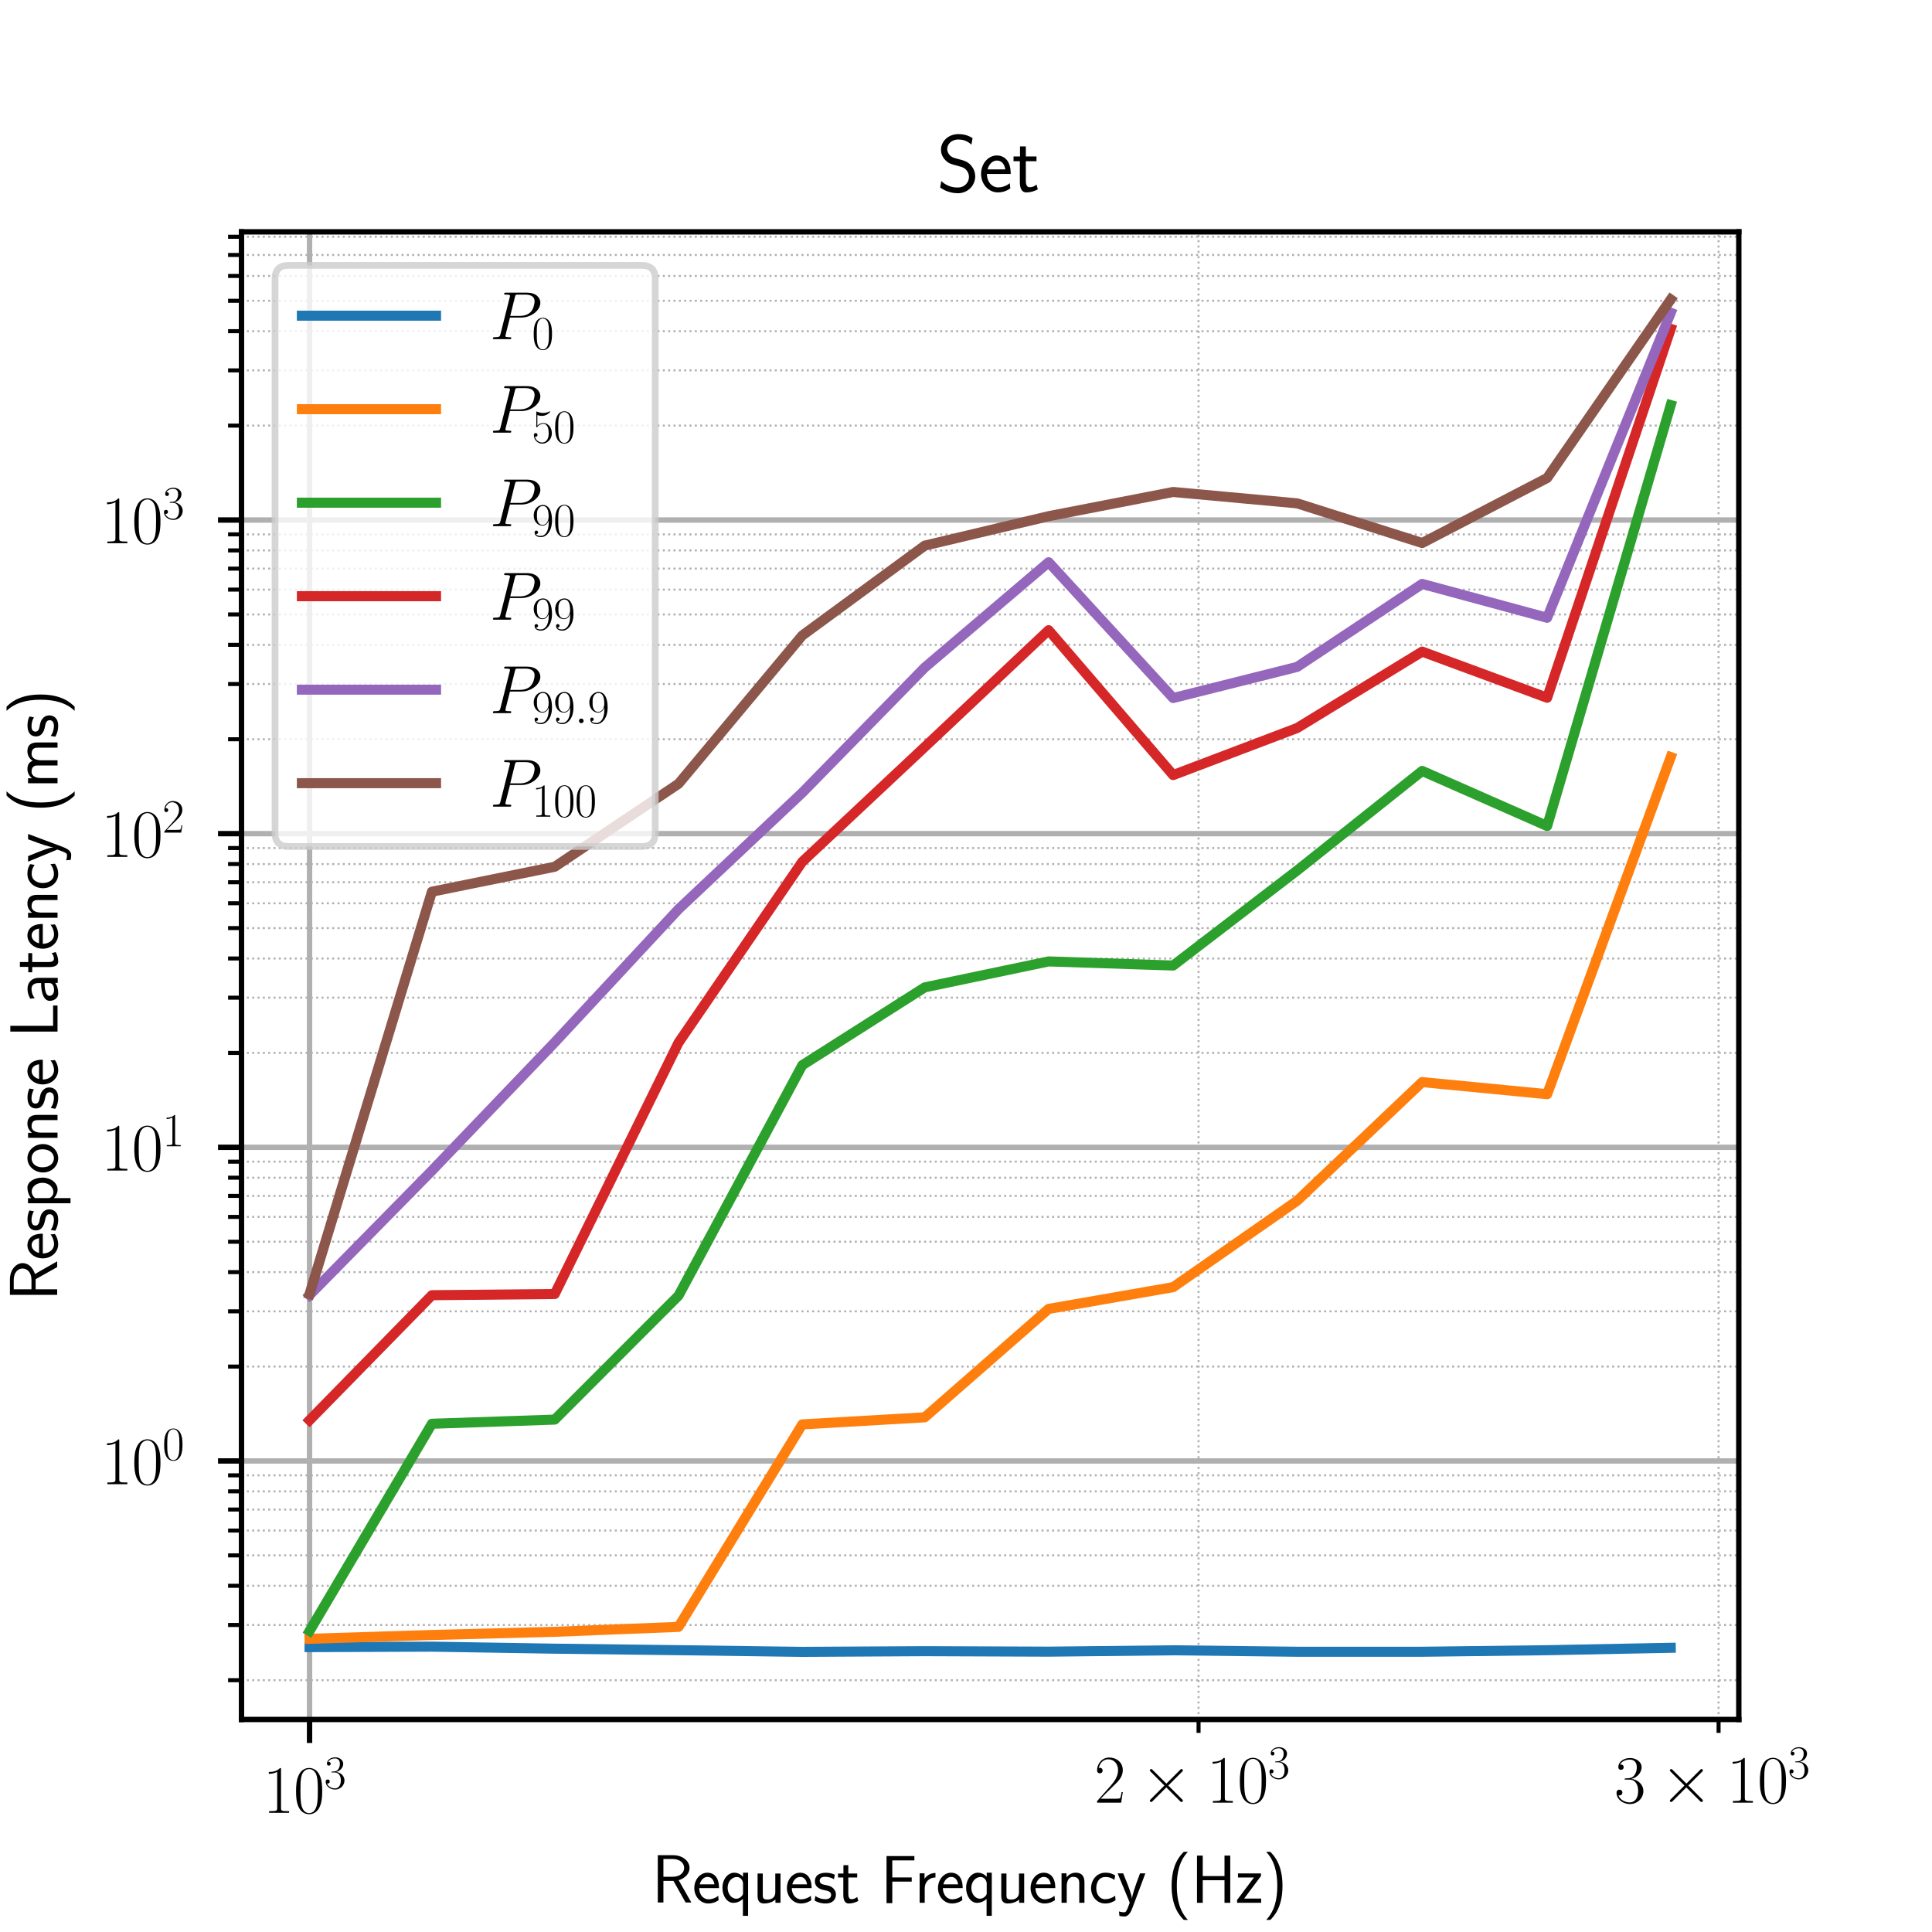 <?xml version="1.0" encoding="utf-8" standalone="no"?>
<!DOCTYPE svg PUBLIC "-//W3C//DTD SVG 1.1//EN"
  "http://www.w3.org/Graphics/SVG/1.1/DTD/svg11.dtd">
<svg xmlns:xlink="http://www.w3.org/1999/xlink" width="288pt" height="288pt" viewBox="0 0 288 288" xmlns="http://www.w3.org/2000/svg" version="1.1">
 <defs>
  <style type="text/css">*{stroke-linejoin: round; stroke-linecap: butt}</style>
 </defs>
 <g id="figure_1">
  <g id="patch_1">
   <path d="M 0 288 
L 288 288 
L 288 0 
L 0 0 
z
" style="fill: #ffffff"/>
  </g>
  <g id="axes_1">
   <g id="patch_2">
    <path d="M 36 256.32 
L 259.2 256.32 
L 259.2 34.56 
L 36 34.56 
z
" style="fill: #ffffff"/>
   </g>
   <g id="matplotlib.axis_1">
    <g id="xtick_1">
     <g id="line2d_1">
      <path d="M 46.145 256.32 
L 46.145 34.56 
" clip-path="url(#p4617eb9166)" style="fill: none; stroke: #b0b0b0; stroke-width: 0.8; stroke-linecap: square"/>
     </g>
     <g id="line2d_2">
      <defs>
       <path id="mb49c536b70" d="M 0 0 
L 0 3.5 
" style="stroke: #000000; stroke-width: 0.8"/>
      </defs>
      <g>
       <use xlink:href="#mb49c536b70" x="46.145" y="256.32" style="stroke: #000000; stroke-width: 0.8"/>
      </g>
     </g>
     <g id="text_1">
      <!-- $\mathdefault{10^{3}}$ -->
      <g transform="translate(39.178 270.238) scale(0.1 -0.1)">
       <defs>
        <path id="CMR17-31" d="M 1702 4058 
C 1702 4192 1696 4192 1606 4192 
C 1357 3916 979 3827 621 3827 
C 602 3827 570 3827 563 3808 
C 557 3795 557 3782 557 3648 
C 755 3648 1088 3686 1344 3839 
L 1344 461 
C 1344 236 1331 160 781 160 
L 589 160 
L 589 0 
C 896 0 1216 0 1523 0 
C 1830 0 2150 0 2458 0 
L 2458 160 
L 2266 160 
C 1715 160 1702 230 1702 458 
L 1702 4058 
z
" transform="scale(0.016)"/>
        <path id="CMR17-30" d="M 2688 2025 
C 2688 2416 2682 3080 2413 3591 
C 2176 4039 1798 4198 1466 4198 
C 1158 4198 768 4058 525 3597 
C 269 3118 243 2524 243 2025 
C 243 1661 250 1106 448 619 
C 723 -39 1216 -128 1466 -128 
C 1760 -128 2208 -7 2470 600 
C 2662 1042 2688 1559 2688 2025 
z
M 1466 -26 
C 1056 -26 813 325 723 812 
C 653 1188 653 1738 653 2096 
C 653 2588 653 2997 736 3387 
C 858 3929 1216 4096 1466 4096 
C 1728 4096 2067 3923 2189 3400 
C 2272 3036 2278 2607 2278 2096 
C 2278 1680 2278 1169 2202 792 
C 2067 95 1690 -26 1466 -26 
z
" transform="scale(0.016)"/>
        <path id="CMR17-33" d="M 1414 2157 
C 1984 2157 2234 1662 2234 1090 
C 2234 320 1824 25 1453 25 
C 1114 25 563 194 390 693 
C 422 680 454 680 486 680 
C 640 680 755 782 755 948 
C 755 1133 614 1216 486 1216 
C 378 1216 211 1165 211 926 
C 211 335 787 -128 1466 -128 
C 2176 -128 2720 430 2720 1085 
C 2720 1707 2208 2157 1600 2227 
C 2086 2328 2554 2756 2554 3329 
C 2554 3820 2048 4179 1472 4179 
C 890 4179 378 3829 378 3329 
C 378 3110 544 3072 627 3072 
C 762 3072 877 3155 877 3321 
C 877 3486 762 3569 627 3569 
C 602 3569 570 3569 544 3557 
C 730 3959 1235 4032 1459 4032 
C 1683 4032 2106 3925 2106 3320 
C 2106 3143 2080 2828 1862 2550 
C 1670 2304 1453 2304 1242 2284 
C 1210 2284 1062 2269 1037 2269 
C 992 2263 966 2257 966 2208 
C 966 2163 973 2157 1101 2157 
L 1414 2157 
z
" transform="scale(0.016)"/>
       </defs>
       <use xlink:href="#CMR17-31" transform="scale(0.996)"/>
       <use xlink:href="#CMR17-30" transform="translate(45.69 0) scale(0.996)"/>
       <use xlink:href="#CMR17-33" transform="translate(91.381 36.154) scale(0.697)"/>
      </g>
     </g>
    </g>
    <g id="xtick_2">
     <g id="line2d_3">
      <path d="M 178.666 256.32 
L 178.666 34.56 
" clip-path="url(#p4617eb9166)" style="fill: none; stroke-dasharray: 0.3,0.495; stroke-dashoffset: 0; stroke: #b0b0b0; stroke-width: 0.3"/>
     </g>
     <g id="line2d_4">
      <defs>
       <path id="m5984877536" d="M 0 0 
L 0 2 
" style="stroke: #000000; stroke-width: 0.6"/>
      </defs>
      <g>
       <use xlink:href="#m5984877536" x="178.666" y="256.32" style="stroke: #000000; stroke-width: 0.6"/>
      </g>
     </g>
     <g id="text_2">
      <!-- $\mathdefault{2\times10^{3}}$ -->
      <g transform="translate(163.12 268.723) scale(0.1 -0.1)">
       <defs>
        <path id="CMR17-32" d="M 2669 989 
L 2554 989 
C 2490 536 2438 459 2413 420 
C 2381 369 1920 369 1830 369 
L 602 369 
C 832 619 1280 1072 1824 1597 
C 2214 1967 2669 2402 2669 3035 
C 2669 3790 2067 4224 1395 4224 
C 691 4224 262 3604 262 3030 
C 262 2780 448 2748 525 2748 
C 589 2748 781 2787 781 3010 
C 781 3207 614 3264 525 3264 
C 486 3264 448 3258 422 3245 
C 544 3790 915 4058 1306 4058 
C 1862 4058 2227 3617 2227 3035 
C 2227 2479 1901 2000 1536 1584 
L 262 146 
L 262 0 
L 2515 0 
L 2669 989 
z
" transform="scale(0.016)"/>
        <path id="CMSY10-2" d="M 2490 1785 
L 1210 3059 
C 1133 3136 1120 3148 1069 3148 
C 1005 3148 941 3091 941 3020 
C 941 2976 954 2963 1024 2892 
L 2304 1606 
L 1024 320 
C 954 249 941 236 941 192 
C 941 121 1005 64 1069 64 
C 1120 64 1133 76 1210 153 
L 2483 1427 
L 3808 102 
C 3821 96 3866 64 3904 64 
C 3981 64 4032 121 4032 192 
C 4032 204 4032 230 4013 262 
C 4006 275 2989 1280 2669 1606 
L 3840 2777 
C 3872 2816 3968 2899 4000 2937 
C 4006 2950 4032 2976 4032 3020 
C 4032 3091 3981 3148 3904 3148 
C 3853 3148 3827 3123 3757 3052 
L 2490 1785 
z
" transform="scale(0.016)"/>
       </defs>
       <use xlink:href="#CMR17-32" transform="scale(0.996)"/>
       <use xlink:href="#CMSY10-2" transform="translate(67.83 0) scale(0.996)"/>
       <use xlink:href="#CMR17-31" transform="translate(167.456 0) scale(0.996)"/>
       <use xlink:href="#CMR17-30" transform="translate(213.147 0) scale(0.996)"/>
       <use xlink:href="#CMR17-33" transform="translate(258.837 36.154) scale(0.697)"/>
      </g>
     </g>
    </g>
    <g id="xtick_3">
     <g id="line2d_5">
      <path d="M 256.185 256.32 
L 256.185 34.56 
" clip-path="url(#p4617eb9166)" style="fill: none; stroke-dasharray: 0.3,0.495; stroke-dashoffset: 0; stroke: #b0b0b0; stroke-width: 0.3"/>
     </g>
     <g id="line2d_6">
      <g>
       <use xlink:href="#m5984877536" x="256.185" y="256.32" style="stroke: #000000; stroke-width: 0.6"/>
      </g>
     </g>
     <g id="text_3">
      <!-- $\mathdefault{3\times10^{3}}$ -->
      <g transform="translate(240.639 268.723) scale(0.1 -0.1)">
       <use xlink:href="#CMR17-33" transform="scale(0.996)"/>
       <use xlink:href="#CMSY10-2" transform="translate(67.83 0) scale(0.996)"/>
       <use xlink:href="#CMR17-31" transform="translate(167.456 0) scale(0.996)"/>
       <use xlink:href="#CMR17-30" transform="translate(213.147 0) scale(0.996)"/>
       <use xlink:href="#CMR17-33" transform="translate(258.837 36.154) scale(0.697)"/>
      </g>
     </g>
    </g>
    <g id="text_4">
     <!-- Request Frequency (Hz) -->
     <g transform="translate(97.15 283.648) scale(0.1 -0.1)">
      <defs>
       <path id="CMSS17-52" d="M 2522 2109 
L 2534 2115 
C 3533 2459 3539 3147 3539 3268 
C 3539 3873 2925 4453 2003 4453 
L 570 4453 
L 570 32 
L 1094 32 
L 1094 2048 
L 2035 2048 
L 3168 32 
L 3706 32 
L 2522 2109 
z
M 1094 2437 
L 1094 4096 
L 1933 4096 
C 2746 4096 3034 3637 3034 3267 
C 3034 2922 2778 2437 1933 2437 
L 1094 2437 
z
" transform="scale(0.016)"/>
       <path id="CMSS17-65" d="M 2502 1377 
C 2502 1590 2490 2003 2285 2345 
C 2061 2713 1696 2816 1421 2816 
C 755 2816 192 2188 192 1375 
C 192 582 774 -64 1510 -64 
C 1798 -64 2150 19 2470 248 
C 2470 274 2458 414 2451 420 
C 2451 433 2432 630 2432 656 
C 2125 407 1773 325 1517 325 
C 1107 325 666 667 646 1377 
L 2502 1377 
z
M 698 1728 
C 781 2084 1062 2421 1421 2421 
C 1517 2421 1965 2421 2080 1728 
L 698 1728 
z
" transform="scale(0.016)"/>
       <path id="CMSS17-71" d="M 2611 2816 
L 2138 2816 
L 2138 2428 
C 2112 2460 1818 2816 1318 2816 
C 736 2816 211 2228 211 1399 
C 211 633 653 -5 1229 -5 
C 1498 -5 1837 91 2125 365 
L 2125 -1216 
L 2611 -1216 
L 2611 2816 
z
M 2138 914 
C 2138 832 2138 718 1939 554 
C 1888 510 1747 384 1504 384 
C 1050 384 698 850 698 1399 
C 698 2011 1126 2415 1562 2415 
C 1926 2415 2138 2061 2138 1797 
L 2138 914 
z
" transform="scale(0.016)"/>
       <path id="CMSS17-75" d="M 2618 2739 
L 2131 2739 
L 2131 972 
C 2131 498 1786 306 1421 306 
C 998 306 960 447 960 709 
L 960 2739 
L 474 2739 
L 474 678 
C 474 179 646 -64 1088 -64 
C 1306 -64 1798 -13 2144 306 
L 2144 0 
L 2618 0 
L 2618 2739 
z
" transform="scale(0.016)"/>
       <path id="CMSS17-73" d="M 2061 2627 
C 1683 2807 1389 2807 1197 2807 
C 742 2807 198 2648 198 2003 
C 198 1359 902 1218 1094 1179 
C 1389 1122 1715 1058 1715 740 
C 1715 337 1254 337 1171 337 
C 915 337 563 407 243 638 
L 166 210 
C 531 0 883 -64 1178 -64 
C 1965 -64 2163 416 2163 781 
C 2163 1094 1984 1305 1862 1401 
C 1651 1568 1574 1587 1050 1696 
C 960 1709 646 1779 646 2066 
C 646 2432 1050 2432 1139 2432 
C 1555 2432 1811 2303 1984 2208 
L 2061 2627 
z
" transform="scale(0.016)"/>
       <path id="CMSS17-74" d="M 1069 2368 
L 1901 2368 
L 1901 2737 
L 1069 2737 
L 1069 3520 
L 614 3520 
L 614 2737 
L 109 2737 
L 109 2368 
L 602 2368 
L 602 749 
C 602 384 685 -64 1107 -64 
C 1427 -64 1722 25 2003 172 
L 1901 548 
C 1747 414 1562 337 1363 337 
C 1082 337 1069 696 1069 856 
L 1069 2368 
z
" transform="scale(0.016)"/>
       <path id="CMSS17-46" d="M 2918 1984 
L 2918 2373 
L 1101 2373 
L 1101 3968 
L 1882 3968 
C 1958 3968 2035 3968 2112 3968 
L 3168 3968 
L 3168 4375 
L 563 4375 
L 563 -32 
L 1101 -32 
L 1101 1984 
L 2918 1984 
z
" transform="scale(0.016)"/>
       <path id="CMSS17-72" d="M 954 1363 
C 954 1965 1395 2368 1958 2368 
L 1958 2789 
C 1549 2789 1165 2585 934 2253 
L 934 2758 
L 480 2758 
L 480 0 
L 954 0 
L 954 1363 
z
" transform="scale(0.016)"/>
       <path id="CMSS17-6e" d="M 2618 1877 
C 2618 2283 2522 2816 1798 2816 
C 1389 2816 1120 2606 941 2389 
L 941 2758 
L 474 2758 
L 474 0 
L 960 0 
L 960 1559 
C 960 1964 1114 2428 1549 2428 
C 2112 2428 2131 2048 2131 1829 
L 2131 0 
L 2618 0 
L 2618 1877 
z
" transform="scale(0.016)"/>
       <path id="CMSS17-63" d="M 2464 2541 
C 2464 2585 2170 2714 2093 2739 
C 1882 2816 1613 2816 1542 2816 
C 710 2816 211 2093 211 1363 
C 211 595 768 -64 1517 -64 
C 1946 -64 2253 76 2502 242 
L 2464 664 
C 2189 453 1869 337 1523 337 
C 1024 337 698 774 698 1369 
C 698 1831 909 2414 1549 2414 
C 1901 2414 2099 2343 2394 2145 
L 2464 2541 
z
" transform="scale(0.016)"/>
       <path id="CMSS17-79" d="M 2675 2752 
L 2176 2752 
C 1632 1294 1446 702 1434 383 
L 1427 383 
C 1408 696 1126 1460 902 2007 
L 602 2752 
L 83 2752 
L 1216 13 
C 1146 -178 1043 -465 1011 -529 
C 870 -885 774 -885 672 -885 
C 646 -885 442 -885 211 -809 
L 250 -1229 
C 410 -1261 570 -1280 685 -1280 
C 845 -1280 1165 -1280 1459 -497 
L 2675 2752 
z
" transform="scale(0.016)"/>
       <path id="CMSS17-28" d="M 1613 4768 
C 1267 4417 474 3601 474 1588 
C 474 -433 1267 -1243 1613 -1600 
L 2003 -1600 
C 1216 -784 960 357 960 1581 
C 960 2798 1203 3946 2003 4768 
L 1613 4768 
z
" transform="scale(0.016)"/>
       <path id="CMSS17-48" d="M 3674 4416 
L 3136 4416 
L 3136 2501 
L 1101 2501 
L 1101 4416 
L 563 4416 
L 563 0 
L 1101 0 
L 1101 2112 
L 3136 2112 
L 3136 0 
L 3674 0 
L 3674 4416 
z
" transform="scale(0.016)"/>
       <path id="CMSS17-7a" d="M 2400 2502 
L 2400 2750 
L 250 2750 
L 250 2368 
L 1069 2368 
C 1146 2368 1222 2368 1299 2368 
L 1747 2368 
L 166 261 
L 166 0 
L 2419 0 
L 2419 395 
L 1549 395 
C 1472 395 1395 395 1318 395 
L 826 395 
L 2400 2502 
z
" transform="scale(0.016)"/>
       <path id="CMSS17-29" d="M 723 -1600 
C 1069 -1249 1862 -433 1862 1581 
C 1862 3601 1069 4411 723 4768 
L 333 4768 
C 1120 3952 1376 2811 1376 1588 
C 1376 370 1133 -778 333 -1600 
L 723 -1600 
z
" transform="scale(0.016)"/>
      </defs>
      <use xlink:href="#CMSS17-52" transform="scale(0.996)"/>
      <use xlink:href="#CMSS17-65" transform="translate(60.416 0) scale(0.996)"/>
      <use xlink:href="#CMSS17-71" transform="translate(102.055 0) scale(0.996)"/>
      <use xlink:href="#CMSS17-75" transform="translate(150.26 0) scale(0.996)"/>
      <use xlink:href="#CMSS17-65" transform="translate(198.465 0) scale(0.996)"/>
      <use xlink:href="#CMSS17-73" transform="translate(240.104 0) scale(0.996)"/>
      <use xlink:href="#CMSS17-74" transform="translate(276.017 0) scale(0.996)"/>
      <use xlink:href="#CMSS17-46" transform="translate(341.078 0) scale(0.996)"/>
      <use xlink:href="#CMSS17-72" transform="translate(391.765 0) scale(0.996)"/>
      <use xlink:href="#CMSS17-65" transform="translate(423.675 0) scale(0.996)"/>
      <use xlink:href="#CMSS17-71" transform="translate(465.314 0) scale(0.996)"/>
      <use xlink:href="#CMSS17-75" transform="translate(513.519 0) scale(0.996)"/>
      <use xlink:href="#CMSS17-65" transform="translate(561.723 0) scale(0.996)"/>
      <use xlink:href="#CMSS17-6e" transform="translate(603.362 0) scale(0.996)"/>
      <use xlink:href="#CMSS17-63" transform="translate(651.567 0) scale(0.996)"/>
      <use xlink:href="#CMSS17-79" transform="translate(693.206 0) scale(0.996)"/>
      <use xlink:href="#CMSS17-28" transform="translate(767.435 0) scale(0.996)"/>
      <use xlink:href="#CMSS17-48" transform="translate(803.869 0) scale(0.996)"/>
      <use xlink:href="#CMSS17-7a" transform="translate(869.931 0) scale(0.996)"/>
      <use xlink:href="#CMSS17-29" transform="translate(910.609 0) scale(0.996)"/>
     </g>
    </g>
   </g>
   <g id="matplotlib.axis_2">
    <g id="ytick_1">
     <g id="line2d_7">
      <path d="M 36 217.784 
L 259.2 217.784 
" clip-path="url(#p4617eb9166)" style="fill: none; stroke: #b0b0b0; stroke-width: 0.8; stroke-linecap: square"/>
     </g>
     <g id="line2d_8">
      <defs>
       <path id="m98b4ba76ae" d="M 0 0 
L -3.5 0 
" style="stroke: #000000; stroke-width: 0.8"/>
      </defs>
      <g>
       <use xlink:href="#m98b4ba76ae" x="36" y="217.784" style="stroke: #000000; stroke-width: 0.8"/>
      </g>
     </g>
     <g id="text_5">
      <!-- $\mathdefault{10^{0}}$ -->
      <g transform="translate(15.066 221.243) scale(0.1 -0.1)">
       <use xlink:href="#CMR17-31" transform="scale(0.996)"/>
       <use xlink:href="#CMR17-30" transform="translate(45.69 0) scale(0.996)"/>
       <use xlink:href="#CMR17-30" transform="translate(91.381 36.154) scale(0.697)"/>
      </g>
     </g>
    </g>
    <g id="ytick_2">
     <g id="line2d_9">
      <path d="M 36 171.029 
L 259.2 171.029 
" clip-path="url(#p4617eb9166)" style="fill: none; stroke: #b0b0b0; stroke-width: 0.8; stroke-linecap: square"/>
     </g>
     <g id="line2d_10">
      <g>
       <use xlink:href="#m98b4ba76ae" x="36" y="171.029" style="stroke: #000000; stroke-width: 0.8"/>
      </g>
     </g>
     <g id="text_6">
      <!-- $\mathdefault{10^{1}}$ -->
      <g transform="translate(15.066 174.488) scale(0.1 -0.1)">
       <use xlink:href="#CMR17-31" transform="scale(0.996)"/>
       <use xlink:href="#CMR17-30" transform="translate(45.69 0) scale(0.996)"/>
       <use xlink:href="#CMR17-31" transform="translate(91.381 36.154) scale(0.697)"/>
      </g>
     </g>
    </g>
    <g id="ytick_3">
     <g id="line2d_11">
      <path d="M 36 124.273 
L 259.2 124.273 
" clip-path="url(#p4617eb9166)" style="fill: none; stroke: #b0b0b0; stroke-width: 0.8; stroke-linecap: square"/>
     </g>
     <g id="line2d_12">
      <g>
       <use xlink:href="#m98b4ba76ae" x="36" y="124.273" style="stroke: #000000; stroke-width: 0.8"/>
      </g>
     </g>
     <g id="text_7">
      <!-- $\mathdefault{10^{2}}$ -->
      <g transform="translate(15.066 127.733) scale(0.1 -0.1)">
       <use xlink:href="#CMR17-31" transform="scale(0.996)"/>
       <use xlink:href="#CMR17-30" transform="translate(45.69 0) scale(0.996)"/>
       <use xlink:href="#CMR17-32" transform="translate(91.381 36.154) scale(0.697)"/>
      </g>
     </g>
    </g>
    <g id="ytick_4">
     <g id="line2d_13">
      <path d="M 36 77.518 
L 259.2 77.518 
" clip-path="url(#p4617eb9166)" style="fill: none; stroke: #b0b0b0; stroke-width: 0.8; stroke-linecap: square"/>
     </g>
     <g id="line2d_14">
      <g>
       <use xlink:href="#m98b4ba76ae" x="36" y="77.518" style="stroke: #000000; stroke-width: 0.8"/>
      </g>
     </g>
     <g id="text_8">
      <!-- $\mathdefault{10^{3}}$ -->
      <g transform="translate(15.066 80.977) scale(0.1 -0.1)">
       <use xlink:href="#CMR17-31" transform="scale(0.996)"/>
       <use xlink:href="#CMR17-30" transform="translate(45.69 0) scale(0.996)"/>
       <use xlink:href="#CMR17-33" transform="translate(91.381 36.154) scale(0.697)"/>
      </g>
     </g>
    </g>
    <g id="ytick_5">
     <g id="line2d_15">
      <path d="M 36 250.464 
L 259.2 250.464 
" clip-path="url(#p4617eb9166)" style="fill: none; stroke-dasharray: 0.3,0.495; stroke-dashoffset: 0; stroke: #b0b0b0; stroke-width: 0.3"/>
     </g>
     <g id="line2d_16">
      <defs>
       <path id="m39f50582c5" d="M 0 0 
L -2 0 
" style="stroke: #000000; stroke-width: 0.6"/>
      </defs>
      <g>
       <use xlink:href="#m39f50582c5" x="36" y="250.464" style="stroke: #000000; stroke-width: 0.6"/>
      </g>
     </g>
    </g>
    <g id="ytick_6">
     <g id="line2d_17">
      <path d="M 36 242.231 
L 259.2 242.231 
" clip-path="url(#p4617eb9166)" style="fill: none; stroke-dasharray: 0.3,0.495; stroke-dashoffset: 0; stroke: #b0b0b0; stroke-width: 0.3"/>
     </g>
     <g id="line2d_18">
      <g>
       <use xlink:href="#m39f50582c5" x="36" y="242.231" style="stroke: #000000; stroke-width: 0.6"/>
      </g>
     </g>
    </g>
    <g id="ytick_7">
     <g id="line2d_19">
      <path d="M 36 236.389 
L 259.2 236.389 
" clip-path="url(#p4617eb9166)" style="fill: none; stroke-dasharray: 0.3,0.495; stroke-dashoffset: 0; stroke: #b0b0b0; stroke-width: 0.3"/>
     </g>
     <g id="line2d_20">
      <g>
       <use xlink:href="#m39f50582c5" x="36" y="236.389" style="stroke: #000000; stroke-width: 0.6"/>
      </g>
     </g>
    </g>
    <g id="ytick_8">
     <g id="line2d_21">
      <path d="M 36 231.858 
L 259.2 231.858 
" clip-path="url(#p4617eb9166)" style="fill: none; stroke-dasharray: 0.3,0.495; stroke-dashoffset: 0; stroke: #b0b0b0; stroke-width: 0.3"/>
     </g>
     <g id="line2d_22">
      <g>
       <use xlink:href="#m39f50582c5" x="36" y="231.858" style="stroke: #000000; stroke-width: 0.6"/>
      </g>
     </g>
    </g>
    <g id="ytick_9">
     <g id="line2d_23">
      <path d="M 36 228.156 
L 259.2 228.156 
" clip-path="url(#p4617eb9166)" style="fill: none; stroke-dasharray: 0.3,0.495; stroke-dashoffset: 0; stroke: #b0b0b0; stroke-width: 0.3"/>
     </g>
     <g id="line2d_24">
      <g>
       <use xlink:href="#m39f50582c5" x="36" y="228.156" style="stroke: #000000; stroke-width: 0.6"/>
      </g>
     </g>
    </g>
    <g id="ytick_10">
     <g id="line2d_25">
      <path d="M 36 225.026 
L 259.2 225.026 
" clip-path="url(#p4617eb9166)" style="fill: none; stroke-dasharray: 0.3,0.495; stroke-dashoffset: 0; stroke: #b0b0b0; stroke-width: 0.3"/>
     </g>
     <g id="line2d_26">
      <g>
       <use xlink:href="#m39f50582c5" x="36" y="225.026" style="stroke: #000000; stroke-width: 0.6"/>
      </g>
     </g>
    </g>
    <g id="ytick_11">
     <g id="line2d_27">
      <path d="M 36 222.315 
L 259.2 222.315 
" clip-path="url(#p4617eb9166)" style="fill: none; stroke-dasharray: 0.3,0.495; stroke-dashoffset: 0; stroke: #b0b0b0; stroke-width: 0.3"/>
     </g>
     <g id="line2d_28">
      <g>
       <use xlink:href="#m39f50582c5" x="36" y="222.315" style="stroke: #000000; stroke-width: 0.6"/>
      </g>
     </g>
    </g>
    <g id="ytick_12">
     <g id="line2d_29">
      <path d="M 36 219.923 
L 259.2 219.923 
" clip-path="url(#p4617eb9166)" style="fill: none; stroke-dasharray: 0.3,0.495; stroke-dashoffset: 0; stroke: #b0b0b0; stroke-width: 0.3"/>
     </g>
     <g id="line2d_30">
      <g>
       <use xlink:href="#m39f50582c5" x="36" y="219.923" style="stroke: #000000; stroke-width: 0.6"/>
      </g>
     </g>
    </g>
    <g id="ytick_13">
     <g id="line2d_31">
      <path d="M 36 203.709 
L 259.2 203.709 
" clip-path="url(#p4617eb9166)" style="fill: none; stroke-dasharray: 0.3,0.495; stroke-dashoffset: 0; stroke: #b0b0b0; stroke-width: 0.3"/>
     </g>
     <g id="line2d_32">
      <g>
       <use xlink:href="#m39f50582c5" x="36" y="203.709" style="stroke: #000000; stroke-width: 0.6"/>
      </g>
     </g>
    </g>
    <g id="ytick_14">
     <g id="line2d_33">
      <path d="M 36 195.476 
L 259.2 195.476 
" clip-path="url(#p4617eb9166)" style="fill: none; stroke-dasharray: 0.3,0.495; stroke-dashoffset: 0; stroke: #b0b0b0; stroke-width: 0.3"/>
     </g>
     <g id="line2d_34">
      <g>
       <use xlink:href="#m39f50582c5" x="36" y="195.476" style="stroke: #000000; stroke-width: 0.6"/>
      </g>
     </g>
    </g>
    <g id="ytick_15">
     <g id="line2d_35">
      <path d="M 36 189.634 
L 259.2 189.634 
" clip-path="url(#p4617eb9166)" style="fill: none; stroke-dasharray: 0.3,0.495; stroke-dashoffset: 0; stroke: #b0b0b0; stroke-width: 0.3"/>
     </g>
     <g id="line2d_36">
      <g>
       <use xlink:href="#m39f50582c5" x="36" y="189.634" style="stroke: #000000; stroke-width: 0.6"/>
      </g>
     </g>
    </g>
    <g id="ytick_16">
     <g id="line2d_37">
      <path d="M 36 185.103 
L 259.2 185.103 
" clip-path="url(#p4617eb9166)" style="fill: none; stroke-dasharray: 0.3,0.495; stroke-dashoffset: 0; stroke: #b0b0b0; stroke-width: 0.3"/>
     </g>
     <g id="line2d_38">
      <g>
       <use xlink:href="#m39f50582c5" x="36" y="185.103" style="stroke: #000000; stroke-width: 0.6"/>
      </g>
     </g>
    </g>
    <g id="ytick_17">
     <g id="line2d_39">
      <path d="M 36 181.401 
L 259.2 181.401 
" clip-path="url(#p4617eb9166)" style="fill: none; stroke-dasharray: 0.3,0.495; stroke-dashoffset: 0; stroke: #b0b0b0; stroke-width: 0.3"/>
     </g>
     <g id="line2d_40">
      <g>
       <use xlink:href="#m39f50582c5" x="36" y="181.401" style="stroke: #000000; stroke-width: 0.6"/>
      </g>
     </g>
    </g>
    <g id="ytick_18">
     <g id="line2d_41">
      <path d="M 36 178.271 
L 259.2 178.271 
" clip-path="url(#p4617eb9166)" style="fill: none; stroke-dasharray: 0.3,0.495; stroke-dashoffset: 0; stroke: #b0b0b0; stroke-width: 0.3"/>
     </g>
     <g id="line2d_42">
      <g>
       <use xlink:href="#m39f50582c5" x="36" y="178.271" style="stroke: #000000; stroke-width: 0.6"/>
      </g>
     </g>
    </g>
    <g id="ytick_19">
     <g id="line2d_43">
      <path d="M 36 175.56 
L 259.2 175.56 
" clip-path="url(#p4617eb9166)" style="fill: none; stroke-dasharray: 0.3,0.495; stroke-dashoffset: 0; stroke: #b0b0b0; stroke-width: 0.3"/>
     </g>
     <g id="line2d_44">
      <g>
       <use xlink:href="#m39f50582c5" x="36" y="175.56" style="stroke: #000000; stroke-width: 0.6"/>
      </g>
     </g>
    </g>
    <g id="ytick_20">
     <g id="line2d_45">
      <path d="M 36 173.168 
L 259.2 173.168 
" clip-path="url(#p4617eb9166)" style="fill: none; stroke-dasharray: 0.3,0.495; stroke-dashoffset: 0; stroke: #b0b0b0; stroke-width: 0.3"/>
     </g>
     <g id="line2d_46">
      <g>
       <use xlink:href="#m39f50582c5" x="36" y="173.168" style="stroke: #000000; stroke-width: 0.6"/>
      </g>
     </g>
    </g>
    <g id="ytick_21">
     <g id="line2d_47">
      <path d="M 36 156.954 
L 259.2 156.954 
" clip-path="url(#p4617eb9166)" style="fill: none; stroke-dasharray: 0.3,0.495; stroke-dashoffset: 0; stroke: #b0b0b0; stroke-width: 0.3"/>
     </g>
     <g id="line2d_48">
      <g>
       <use xlink:href="#m39f50582c5" x="36" y="156.954" style="stroke: #000000; stroke-width: 0.6"/>
      </g>
     </g>
    </g>
    <g id="ytick_22">
     <g id="line2d_49">
      <path d="M 36 148.721 
L 259.2 148.721 
" clip-path="url(#p4617eb9166)" style="fill: none; stroke-dasharray: 0.3,0.495; stroke-dashoffset: 0; stroke: #b0b0b0; stroke-width: 0.3"/>
     </g>
     <g id="line2d_50">
      <g>
       <use xlink:href="#m39f50582c5" x="36" y="148.721" style="stroke: #000000; stroke-width: 0.6"/>
      </g>
     </g>
    </g>
    <g id="ytick_23">
     <g id="line2d_51">
      <path d="M 36 142.879 
L 259.2 142.879 
" clip-path="url(#p4617eb9166)" style="fill: none; stroke-dasharray: 0.3,0.495; stroke-dashoffset: 0; stroke: #b0b0b0; stroke-width: 0.3"/>
     </g>
     <g id="line2d_52">
      <g>
       <use xlink:href="#m39f50582c5" x="36" y="142.879" style="stroke: #000000; stroke-width: 0.6"/>
      </g>
     </g>
    </g>
    <g id="ytick_24">
     <g id="line2d_53">
      <path d="M 36 138.348 
L 259.2 138.348 
" clip-path="url(#p4617eb9166)" style="fill: none; stroke-dasharray: 0.3,0.495; stroke-dashoffset: 0; stroke: #b0b0b0; stroke-width: 0.3"/>
     </g>
     <g id="line2d_54">
      <g>
       <use xlink:href="#m39f50582c5" x="36" y="138.348" style="stroke: #000000; stroke-width: 0.6"/>
      </g>
     </g>
    </g>
    <g id="ytick_25">
     <g id="line2d_55">
      <path d="M 36 134.646 
L 259.2 134.646 
" clip-path="url(#p4617eb9166)" style="fill: none; stroke-dasharray: 0.3,0.495; stroke-dashoffset: 0; stroke: #b0b0b0; stroke-width: 0.3"/>
     </g>
     <g id="line2d_56">
      <g>
       <use xlink:href="#m39f50582c5" x="36" y="134.646" style="stroke: #000000; stroke-width: 0.6"/>
      </g>
     </g>
    </g>
    <g id="ytick_26">
     <g id="line2d_57">
      <path d="M 36 131.516 
L 259.2 131.516 
" clip-path="url(#p4617eb9166)" style="fill: none; stroke-dasharray: 0.3,0.495; stroke-dashoffset: 0; stroke: #b0b0b0; stroke-width: 0.3"/>
     </g>
     <g id="line2d_58">
      <g>
       <use xlink:href="#m39f50582c5" x="36" y="131.516" style="stroke: #000000; stroke-width: 0.6"/>
      </g>
     </g>
    </g>
    <g id="ytick_27">
     <g id="line2d_59">
      <path d="M 36 128.804 
L 259.2 128.804 
" clip-path="url(#p4617eb9166)" style="fill: none; stroke-dasharray: 0.3,0.495; stroke-dashoffset: 0; stroke: #b0b0b0; stroke-width: 0.3"/>
     </g>
     <g id="line2d_60">
      <g>
       <use xlink:href="#m39f50582c5" x="36" y="128.804" style="stroke: #000000; stroke-width: 0.6"/>
      </g>
     </g>
    </g>
    <g id="ytick_28">
     <g id="line2d_61">
      <path d="M 36 126.413 
L 259.2 126.413 
" clip-path="url(#p4617eb9166)" style="fill: none; stroke-dasharray: 0.3,0.495; stroke-dashoffset: 0; stroke: #b0b0b0; stroke-width: 0.3"/>
     </g>
     <g id="line2d_62">
      <g>
       <use xlink:href="#m39f50582c5" x="36" y="126.413" style="stroke: #000000; stroke-width: 0.6"/>
      </g>
     </g>
    </g>
    <g id="ytick_29">
     <g id="line2d_63">
      <path d="M 36 110.199 
L 259.2 110.199 
" clip-path="url(#p4617eb9166)" style="fill: none; stroke-dasharray: 0.3,0.495; stroke-dashoffset: 0; stroke: #b0b0b0; stroke-width: 0.3"/>
     </g>
     <g id="line2d_64">
      <g>
       <use xlink:href="#m39f50582c5" x="36" y="110.199" style="stroke: #000000; stroke-width: 0.6"/>
      </g>
     </g>
    </g>
    <g id="ytick_30">
     <g id="line2d_65">
      <path d="M 36 101.965 
L 259.2 101.965 
" clip-path="url(#p4617eb9166)" style="fill: none; stroke-dasharray: 0.3,0.495; stroke-dashoffset: 0; stroke: #b0b0b0; stroke-width: 0.3"/>
     </g>
     <g id="line2d_66">
      <g>
       <use xlink:href="#m39f50582c5" x="36" y="101.965" style="stroke: #000000; stroke-width: 0.6"/>
      </g>
     </g>
    </g>
    <g id="ytick_31">
     <g id="line2d_67">
      <path d="M 36 96.124 
L 259.2 96.124 
" clip-path="url(#p4617eb9166)" style="fill: none; stroke-dasharray: 0.3,0.495; stroke-dashoffset: 0; stroke: #b0b0b0; stroke-width: 0.3"/>
     </g>
     <g id="line2d_68">
      <g>
       <use xlink:href="#m39f50582c5" x="36" y="96.124" style="stroke: #000000; stroke-width: 0.6"/>
      </g>
     </g>
    </g>
    <g id="ytick_32">
     <g id="line2d_69">
      <path d="M 36 91.593 
L 259.2 91.593 
" clip-path="url(#p4617eb9166)" style="fill: none; stroke-dasharray: 0.3,0.495; stroke-dashoffset: 0; stroke: #b0b0b0; stroke-width: 0.3"/>
     </g>
     <g id="line2d_70">
      <g>
       <use xlink:href="#m39f50582c5" x="36" y="91.593" style="stroke: #000000; stroke-width: 0.6"/>
      </g>
     </g>
    </g>
    <g id="ytick_33">
     <g id="line2d_71">
      <path d="M 36 87.891 
L 259.2 87.891 
" clip-path="url(#p4617eb9166)" style="fill: none; stroke-dasharray: 0.3,0.495; stroke-dashoffset: 0; stroke: #b0b0b0; stroke-width: 0.3"/>
     </g>
     <g id="line2d_72">
      <g>
       <use xlink:href="#m39f50582c5" x="36" y="87.891" style="stroke: #000000; stroke-width: 0.6"/>
      </g>
     </g>
    </g>
    <g id="ytick_34">
     <g id="line2d_73">
      <path d="M 36 84.761 
L 259.2 84.761 
" clip-path="url(#p4617eb9166)" style="fill: none; stroke-dasharray: 0.3,0.495; stroke-dashoffset: 0; stroke: #b0b0b0; stroke-width: 0.3"/>
     </g>
     <g id="line2d_74">
      <g>
       <use xlink:href="#m39f50582c5" x="36" y="84.761" style="stroke: #000000; stroke-width: 0.6"/>
      </g>
     </g>
    </g>
    <g id="ytick_35">
     <g id="line2d_75">
      <path d="M 36 82.049 
L 259.2 82.049 
" clip-path="url(#p4617eb9166)" style="fill: none; stroke-dasharray: 0.3,0.495; stroke-dashoffset: 0; stroke: #b0b0b0; stroke-width: 0.3"/>
     </g>
     <g id="line2d_76">
      <g>
       <use xlink:href="#m39f50582c5" x="36" y="82.049" style="stroke: #000000; stroke-width: 0.6"/>
      </g>
     </g>
    </g>
    <g id="ytick_36">
     <g id="line2d_77">
      <path d="M 36 79.658 
L 259.2 79.658 
" clip-path="url(#p4617eb9166)" style="fill: none; stroke-dasharray: 0.3,0.495; stroke-dashoffset: 0; stroke: #b0b0b0; stroke-width: 0.3"/>
     </g>
     <g id="line2d_78">
      <g>
       <use xlink:href="#m39f50582c5" x="36" y="79.658" style="stroke: #000000; stroke-width: 0.6"/>
      </g>
     </g>
    </g>
    <g id="ytick_37">
     <g id="line2d_79">
      <path d="M 36 63.444 
L 259.2 63.444 
" clip-path="url(#p4617eb9166)" style="fill: none; stroke-dasharray: 0.3,0.495; stroke-dashoffset: 0; stroke: #b0b0b0; stroke-width: 0.3"/>
     </g>
     <g id="line2d_80">
      <g>
       <use xlink:href="#m39f50582c5" x="36" y="63.444" style="stroke: #000000; stroke-width: 0.6"/>
      </g>
     </g>
    </g>
    <g id="ytick_38">
     <g id="line2d_81">
      <path d="M 36 55.21 
L 259.2 55.21 
" clip-path="url(#p4617eb9166)" style="fill: none; stroke-dasharray: 0.3,0.495; stroke-dashoffset: 0; stroke: #b0b0b0; stroke-width: 0.3"/>
     </g>
     <g id="line2d_82">
      <g>
       <use xlink:href="#m39f50582c5" x="36" y="55.21" style="stroke: #000000; stroke-width: 0.6"/>
      </g>
     </g>
    </g>
    <g id="ytick_39">
     <g id="line2d_83">
      <path d="M 36 49.369 
L 259.2 49.369 
" clip-path="url(#p4617eb9166)" style="fill: none; stroke-dasharray: 0.3,0.495; stroke-dashoffset: 0; stroke: #b0b0b0; stroke-width: 0.3"/>
     </g>
     <g id="line2d_84">
      <g>
       <use xlink:href="#m39f50582c5" x="36" y="49.369" style="stroke: #000000; stroke-width: 0.6"/>
      </g>
     </g>
    </g>
    <g id="ytick_40">
     <g id="line2d_85">
      <path d="M 36 44.838 
L 259.2 44.838 
" clip-path="url(#p4617eb9166)" style="fill: none; stroke-dasharray: 0.3,0.495; stroke-dashoffset: 0; stroke: #b0b0b0; stroke-width: 0.3"/>
     </g>
     <g id="line2d_86">
      <g>
       <use xlink:href="#m39f50582c5" x="36" y="44.838" style="stroke: #000000; stroke-width: 0.6"/>
      </g>
     </g>
    </g>
    <g id="ytick_41">
     <g id="line2d_87">
      <path d="M 36 41.136 
L 259.2 41.136 
" clip-path="url(#p4617eb9166)" style="fill: none; stroke-dasharray: 0.3,0.495; stroke-dashoffset: 0; stroke: #b0b0b0; stroke-width: 0.3"/>
     </g>
     <g id="line2d_88">
      <g>
       <use xlink:href="#m39f50582c5" x="36" y="41.136" style="stroke: #000000; stroke-width: 0.6"/>
      </g>
     </g>
    </g>
    <g id="ytick_42">
     <g id="line2d_89">
      <path d="M 36 38.006 
L 259.2 38.006 
" clip-path="url(#p4617eb9166)" style="fill: none; stroke-dasharray: 0.3,0.495; stroke-dashoffset: 0; stroke: #b0b0b0; stroke-width: 0.3"/>
     </g>
     <g id="line2d_90">
      <g>
       <use xlink:href="#m39f50582c5" x="36" y="38.006" style="stroke: #000000; stroke-width: 0.6"/>
      </g>
     </g>
    </g>
    <g id="ytick_43">
     <g id="line2d_91">
      <path d="M 36 35.294 
L 259.2 35.294 
" clip-path="url(#p4617eb9166)" style="fill: none; stroke-dasharray: 0.3,0.495; stroke-dashoffset: 0; stroke: #b0b0b0; stroke-width: 0.3"/>
     </g>
     <g id="line2d_92">
      <g>
       <use xlink:href="#m39f50582c5" x="36" y="35.294" style="stroke: #000000; stroke-width: 0.6"/>
      </g>
     </g>
    </g>
    <g id="text_9">
     <!-- Response Latency (ms) -->
     <g transform="translate(8.575 193.932) rotate(-90) scale(0.1 -0.1)">
      <defs>
       <path id="CMSS17-70" d="M 966 333 
C 1178 129 1466 -5 1773 -5 
C 2368 -5 2880 603 2880 1412 
C 2880 2159 2496 2816 1946 2816 
C 1626 2816 1242 2702 954 2472 
L 954 2765 
L 480 2765 
L 480 -1216 
L 966 -1216 
L 966 333 
z
M 966 2100 
C 1018 2176 1235 2415 1587 2415 
C 2035 2415 2394 1960 2394 1412 
C 2394 787 1958 384 1530 384 
C 1402 384 1267 415 1139 523 
C 966 674 966 768 966 857 
L 966 2100 
z
" transform="scale(0.016)"/>
       <path id="CMSS17-6f" d="M 2829 1356 
C 2829 2176 2221 2816 1504 2816 
C 768 2816 173 2157 173 1356 
C 173 544 787 -64 1498 -64 
C 2227 -64 2829 563 2829 1356 
z
M 1504 337 
C 1050 337 659 709 659 1408 
C 659 2151 1114 2427 1498 2427 
C 1914 2427 2342 2126 2342 1408 
C 2342 683 1926 337 1504 337 
z
" transform="scale(0.016)"/>
       <path id="CMSS17-4c" d="M 1670 414 
C 1594 414 1517 414 1440 414 
L 1101 414 
L 1101 4416 
L 563 4416 
L 563 0 
L 3002 0 
L 3002 414 
L 1670 414 
z
" transform="scale(0.016)"/>
       <path id="CMSS17-61" d="M 2406 1791 
C 2406 2392 1978 2808 1402 2808 
C 1120 2808 813 2757 461 2553 
L 499 2135 
C 659 2248 934 2432 1395 2432 
C 1722 2432 1920 2180 1920 1782 
L 1920 1536 
C 896 1536 256 1238 256 726 
C 256 461 416 -64 947 -64 
C 1043 -64 1562 -64 1933 217 
L 1933 -19 
L 2406 -19 
L 2406 1791 
z
M 1920 816 
C 1920 701 1920 548 1728 434 
C 1562 325 1350 325 1261 325 
C 941 325 723 511 723 744 
C 723 1211 1722 1211 1920 1211 
L 1920 816 
z
" transform="scale(0.016)"/>
       <path id="CMSS17-6d" d="M 4288 1877 
C 4288 2308 4179 2816 3462 2816 
C 2982 2816 2694 2516 2566 2331 
C 2451 2670 2182 2816 1798 2816 
C 1363 2816 1088 2568 941 2389 
L 941 2758 
L 474 2758 
L 474 0 
L 960 0 
L 960 1559 
C 960 1939 1101 2428 1555 2428 
C 2138 2428 2138 2016 2138 1829 
L 2138 0 
L 2624 0 
L 2624 1559 
C 2624 1939 2765 2428 3219 2428 
C 3802 2428 3802 2016 3802 1829 
L 3802 0 
L 4288 0 
L 4288 1877 
z
" transform="scale(0.016)"/>
      </defs>
      <use xlink:href="#CMSS17-52" transform="scale(0.996)"/>
      <use xlink:href="#CMSS17-65" transform="translate(60.416 0) scale(0.996)"/>
      <use xlink:href="#CMSS17-73" transform="translate(102.055 0) scale(0.996)"/>
      <use xlink:href="#CMSS17-70" transform="translate(137.969 0) scale(0.996)"/>
      <use xlink:href="#CMSS17-6f" transform="translate(188.776 0) scale(0.996)"/>
      <use xlink:href="#CMSS17-6e" transform="translate(235.62 0) scale(0.996)"/>
      <use xlink:href="#CMSS17-73" transform="translate(283.824 0) scale(0.996)"/>
      <use xlink:href="#CMSS17-65" transform="translate(319.738 0) scale(0.996)"/>
      <use xlink:href="#CMSS17-4c" transform="translate(392.606 0) scale(0.996)"/>
      <use xlink:href="#CMSS17-61" transform="translate(443.293 0) scale(0.996)"/>
      <use xlink:href="#CMSS17-74" transform="translate(488.215 0) scale(0.996)"/>
      <use xlink:href="#CMSS17-65" transform="translate(522.047 0) scale(0.996)"/>
      <use xlink:href="#CMSS17-6e" transform="translate(563.685 0) scale(0.996)"/>
      <use xlink:href="#CMSS17-63" transform="translate(611.89 0) scale(0.996)"/>
      <use xlink:href="#CMSS17-79" transform="translate(653.529 0) scale(0.996)"/>
      <use xlink:href="#CMSS17-28" transform="translate(727.758 0) scale(0.996)"/>
      <use xlink:href="#CMSS17-6d" transform="translate(764.192 0) scale(0.996)"/>
      <use xlink:href="#CMSS17-73" transform="translate(838.422 0) scale(0.996)"/>
      <use xlink:href="#CMSS17-29" transform="translate(874.335 0) scale(0.996)"/>
     </g>
    </g>
   </g>
   <g id="line2d_93">
    <path d="M 46.145 245.532 
L 64.387 245.465 
L 82.693 245.765 
L 101.146 245.99 
L 119.598 246.24 
L 137.848 246.138 
L 156.317 246.209 
L 174.88 246.007 
L 193.364 246.223 
L 212 246.223 
L 230.632 245.993 
L 249.055 245.634 
" clip-path="url(#p4617eb9166)" style="fill: none; stroke: #1f77b4; stroke-width: 1.5; stroke-linecap: square"/>
   </g>
   <g id="line2d_94">
    <path d="M 46.145 244.291 
L 64.387 243.726 
L 82.693 243.248 
L 101.146 242.516 
L 119.598 212.332 
L 137.848 211.277 
L 156.317 195.117 
L 174.88 191.872 
L 193.364 178.997 
L 212 161.306 
L 230.632 163.108 
L 249.055 112.857 
" clip-path="url(#p4617eb9166)" style="fill: none; stroke: #ff7f0e; stroke-width: 1.5; stroke-linecap: square"/>
   </g>
   <g id="line2d_95">
    <path d="M 46.145 243.125 
L 64.387 212.238 
L 82.693 211.617 
L 101.146 193.141 
L 119.598 158.785 
L 137.848 147.184 
L 156.317 143.318 
L 174.88 143.928 
L 193.364 129.757 
L 212 114.922 
L 230.632 123.128 
L 249.055 60.388 
" clip-path="url(#p4617eb9166)" style="fill: none; stroke: #2ca02c; stroke-width: 1.5; stroke-linecap: square"/>
   </g>
   <g id="line2d_96">
    <path d="M 46.145 211.705 
L 64.387 193.073 
L 82.693 192.895 
L 101.146 155.427 
L 119.598 128.46 
L 137.848 111.349 
L 156.317 93.94 
L 174.88 115.538 
L 193.364 108.525 
L 212 97.136 
L 230.632 104.011 
L 249.055 49.022 
" clip-path="url(#p4617eb9166)" style="fill: none; stroke: #d62728; stroke-width: 1.5; stroke-linecap: square"/>
   </g>
   <g id="line2d_97">
    <path d="M 46.145 193.056 
L 64.387 174.502 
L 82.693 155.385 
L 101.146 135.532 
L 119.598 118.16 
L 137.848 99.509 
L 156.317 83.81 
L 174.88 104.054 
L 193.364 99.414 
L 212 87.044 
L 230.632 92.089 
L 249.055 46.621 
" clip-path="url(#p4617eb9166)" style="fill: none; stroke: #9467bd; stroke-width: 1.5; stroke-linecap: square"/>
   </g>
   <g id="line2d_98">
    <path d="M 46.145 192.899 
L 64.387 132.924 
L 82.693 129.206 
L 101.146 116.835 
L 119.598 94.727 
L 137.848 81.336 
L 156.317 76.947 
L 174.88 73.339 
L 193.364 75.034 
L 212 80.944 
L 230.632 71.25 
L 249.055 44.64 
" clip-path="url(#p4617eb9166)" style="fill: none; stroke: #8c564b; stroke-width: 1.5; stroke-linecap: square"/>
   </g>
   <g id="patch_3">
    <path d="M 36 256.32 
L 36 34.56 
" style="fill: none; stroke: #000000; stroke-width: 0.8; stroke-linejoin: miter; stroke-linecap: square"/>
   </g>
   <g id="patch_4">
    <path d="M 259.2 256.32 
L 259.2 34.56 
" style="fill: none; stroke: #000000; stroke-width: 0.8; stroke-linejoin: miter; stroke-linecap: square"/>
   </g>
   <g id="patch_5">
    <path d="M 36 256.32 
L 259.2 256.32 
" style="fill: none; stroke: #000000; stroke-width: 0.8; stroke-linejoin: miter; stroke-linecap: square"/>
   </g>
   <g id="patch_6">
    <path d="M 36 34.56 
L 259.2 34.56 
" style="fill: none; stroke: #000000; stroke-width: 0.8; stroke-linejoin: miter; stroke-linecap: square"/>
   </g>
   <g id="text_10">
    <!-- Set -->
    <g transform="translate(139.633 28.56) scale(0.12 -0.12)">
     <defs>
      <path id="CMSS17-53" d="M 2797 4169 
C 2515 4334 2208 4480 1690 4480 
C 864 4480 333 3879 333 3266 
C 333 3025 403 2753 653 2475 
C 902 2196 1184 2121 1542 2033 
C 1690 1994 1939 1924 1984 1906 
C 2342 1767 2515 1444 2515 1140 
C 2515 742 2202 318 1645 318 
C 1453 318 890 318 358 819 
L 269 318 
C 794 -64 1363 -128 1651 -128 
C 2438 -128 3002 488 3002 1186 
C 3002 1440 2925 1763 2656 2061 
C 2394 2347 2163 2410 1638 2549 
C 1338 2626 1146 2677 986 2873 
C 877 3013 819 3146 819 3317 
C 819 3673 1126 4060 1690 4060 
C 1971 4060 2336 4002 2707 3660 
L 2797 4169 
z
" transform="scale(0.016)"/>
     </defs>
     <use xlink:href="#CMSS17-53" transform="scale(0.996)"/>
     <use xlink:href="#CMSS17-65" transform="translate(52.049 0) scale(0.996)"/>
     <use xlink:href="#CMSS17-74" transform="translate(93.687 0) scale(0.996)"/>
    </g>
   </g>
   <g id="legend_1">
    <g id="patch_7">
     <path d="M 43 126.183 
L 95.676 126.183 
Q 97.676 126.183 97.676 124.183 
L 97.676 41.56 
Q 97.676 39.56 95.676 39.56 
L 43 39.56 
Q 41 39.56 41 41.56 
L 41 124.183 
Q 41 126.183 43 126.183 
z
" style="fill: #ffffff; opacity: 0.8; stroke: #cccccc; stroke-linejoin: miter"/>
    </g>
    <g id="line2d_99">
     <path d="M 45 47.06 
L 55 47.06 
L 65 47.06 
" style="fill: none; stroke: #1f77b4; stroke-width: 1.5; stroke-linecap: square"/>
    </g>
    <g id="text_11">
     <!-- $P_0$ -->
     <g transform="translate(73 50.56) scale(0.1 -0.1)">
      <defs>
       <path id="CMMI12-50" d="M 1894 2023 
L 2970 2023 
C 3853 2023 4736 2673 4736 3401 
C 4736 3898 4314 4352 3507 4352 
L 1530 4352 
C 1408 4352 1350 4352 1350 4231 
C 1350 4167 1408 4167 1504 4167 
C 1894 4167 1894 4116 1894 4046 
C 1894 4034 1894 3995 1869 3899 
L 1005 472 
C 947 249 934 185 486 185 
C 365 185 301 185 301 70 
C 301 0 358 0 397 0 
C 518 0 646 0 768 0 
L 1517 0 
C 1638 0 1773 0 1894 0 
C 1946 0 2016 0 2016 121 
C 2016 185 1958 185 1862 185 
C 1478 185 1472 230 1472 293 
C 1472 325 1478 369 1485 401 
L 1894 2023 
z
M 2355 3930 
C 2413 4167 2438 4167 2688 4167 
L 3322 4167 
C 3802 4167 4198 4013 4198 3535 
C 4198 3369 4115 2827 3821 2534 
C 3712 2419 3405 2176 2822 2176 
L 1920 2176 
L 2355 3930 
z
" transform="scale(0.016)"/>
      </defs>
      <use xlink:href="#CMMI12-50" transform="scale(0.996)"/>
      <use xlink:href="#CMR17-30" transform="translate(62.877 -14.944) scale(0.697)"/>
     </g>
    </g>
    <g id="line2d_100">
     <path d="M 45 60.997 
L 55 60.997 
L 65 60.997 
" style="fill: none; stroke: #ff7f0e; stroke-width: 1.5; stroke-linecap: square"/>
    </g>
    <g id="text_12">
     <!-- $P_{50}$ -->
     <g transform="translate(73 64.497) scale(0.1 -0.1)">
      <defs>
       <path id="CMR17-35" d="M 730 3692 
C 794 3666 1056 3584 1325 3584 
C 1920 3584 2246 3911 2432 4100 
C 2432 4157 2432 4192 2394 4192 
C 2387 4192 2374 4192 2323 4163 
C 2099 4058 1837 3973 1517 3973 
C 1325 3973 1037 3999 723 4139 
C 653 4171 640 4171 634 4171 
C 602 4171 595 4164 595 4037 
L 595 2203 
C 595 2089 595 2057 659 2057 
C 691 2057 704 2070 736 2114 
C 941 2401 1222 2522 1542 2522 
C 1766 2522 2246 2382 2246 1289 
C 2246 1085 2246 715 2054 421 
C 1894 159 1645 25 1370 25 
C 947 25 518 320 403 814 
C 429 807 480 795 506 795 
C 589 795 749 840 749 1038 
C 749 1210 627 1280 506 1280 
C 358 1280 262 1190 262 1011 
C 262 454 704 -128 1382 -128 
C 2042 -128 2669 440 2669 1264 
C 2669 2030 2170 2624 1549 2624 
C 1222 2624 947 2503 730 2274 
L 730 3692 
z
" transform="scale(0.016)"/>
      </defs>
      <use xlink:href="#CMMI12-50" transform="scale(0.996)"/>
      <use xlink:href="#CMR17-35" transform="translate(62.877 -14.944) scale(0.697)"/>
      <use xlink:href="#CMR17-30" transform="translate(94.86 -14.944) scale(0.697)"/>
     </g>
    </g>
    <g id="line2d_101">
     <path d="M 45 74.934 
L 55 74.934 
L 65 74.934 
" style="fill: none; stroke: #2ca02c; stroke-width: 1.5; stroke-linecap: square"/>
    </g>
    <g id="text_13">
     <!-- $P_{90}$ -->
     <g transform="translate(73 78.434) scale(0.1 -0.1)">
      <defs>
       <path id="CMR17-39" d="M 2253 1864 
C 2253 464 1670 31 1190 31 
C 1043 31 685 31 538 294 
C 704 268 826 357 826 518 
C 826 692 685 749 595 749 
C 538 749 365 723 365 506 
C 365 71 742 -128 1203 -128 
C 1939 -128 2688 674 2688 2073 
C 2688 3817 1971 4179 1485 4179 
C 851 4179 243 3628 243 2778 
C 243 1991 762 1408 1414 1408 
C 1952 1408 2189 1903 2253 2112 
L 2253 1864 
z
M 1427 1510 
C 1254 1510 1011 1542 813 1922 
C 678 2169 678 2461 678 2771 
C 678 3146 678 3405 858 3684 
C 947 3817 1114 4032 1485 4032 
C 2240 4032 2240 2885 2240 2632 
C 2240 2182 2035 1510 1427 1510 
z
" transform="scale(0.016)"/>
      </defs>
      <use xlink:href="#CMMI12-50" transform="scale(0.996)"/>
      <use xlink:href="#CMR17-39" transform="translate(62.877 -14.944) scale(0.697)"/>
      <use xlink:href="#CMR17-30" transform="translate(94.86 -14.944) scale(0.697)"/>
     </g>
    </g>
    <g id="line2d_102">
     <path d="M 45 88.872 
L 55 88.872 
L 65 88.872 
" style="fill: none; stroke: #d62728; stroke-width: 1.5; stroke-linecap: square"/>
    </g>
    <g id="text_14">
     <!-- $P_{99}$ -->
     <g transform="translate(73 92.372) scale(0.1 -0.1)">
      <use xlink:href="#CMMI12-50" transform="scale(0.996)"/>
      <use xlink:href="#CMR17-39" transform="translate(62.877 -14.944) scale(0.697)"/>
      <use xlink:href="#CMR17-39" transform="translate(94.86 -14.944) scale(0.697)"/>
     </g>
    </g>
    <g id="line2d_103">
     <path d="M 45 102.809 
L 55 102.809 
L 65 102.809 
" style="fill: none; stroke: #9467bd; stroke-width: 1.5; stroke-linecap: square"/>
    </g>
    <g id="text_15">
     <!-- $P_{99.9}$ -->
     <g transform="translate(73 106.309) scale(0.1 -0.1)">
      <defs>
       <path id="CMMI12-3a" d="M 1178 307 
C 1178 492 1024 619 870 619 
C 685 619 557 466 557 313 
C 557 128 710 0 864 0 
C 1050 0 1178 153 1178 307 
z
" transform="scale(0.016)"/>
      </defs>
      <use xlink:href="#CMMI12-50" transform="scale(0.996)"/>
      <use xlink:href="#CMR17-39" transform="translate(62.877 -14.944) scale(0.697)"/>
      <use xlink:href="#CMR17-39" transform="translate(94.86 -14.944) scale(0.697)"/>
      <use xlink:href="#CMMI12-3a" transform="translate(126.844 -14.944) scale(0.697)"/>
      <use xlink:href="#CMR17-39" transform="translate(145.812 -14.944) scale(0.697)"/>
     </g>
    </g>
    <g id="line2d_104">
     <path d="M 45 116.746 
L 55 116.746 
L 65 116.746 
" style="fill: none; stroke: #8c564b; stroke-width: 1.5; stroke-linecap: square"/>
    </g>
    <g id="text_16">
     <!-- $P_{100}$ -->
     <g transform="translate(73 120.246) scale(0.1 -0.1)">
      <use xlink:href="#CMMI12-50" transform="scale(0.996)"/>
      <use xlink:href="#CMR17-31" transform="translate(62.877 -14.944) scale(0.697)"/>
      <use xlink:href="#CMR17-30" transform="translate(94.86 -14.944) scale(0.697)"/>
      <use xlink:href="#CMR17-30" transform="translate(126.844 -14.944) scale(0.697)"/>
     </g>
    </g>
   </g>
  </g>
 </g>
 <defs>
  <clipPath id="p4617eb9166">
   <rect x="36" y="34.56" width="223.2" height="221.76"/>
  </clipPath>
 </defs>
</svg>
